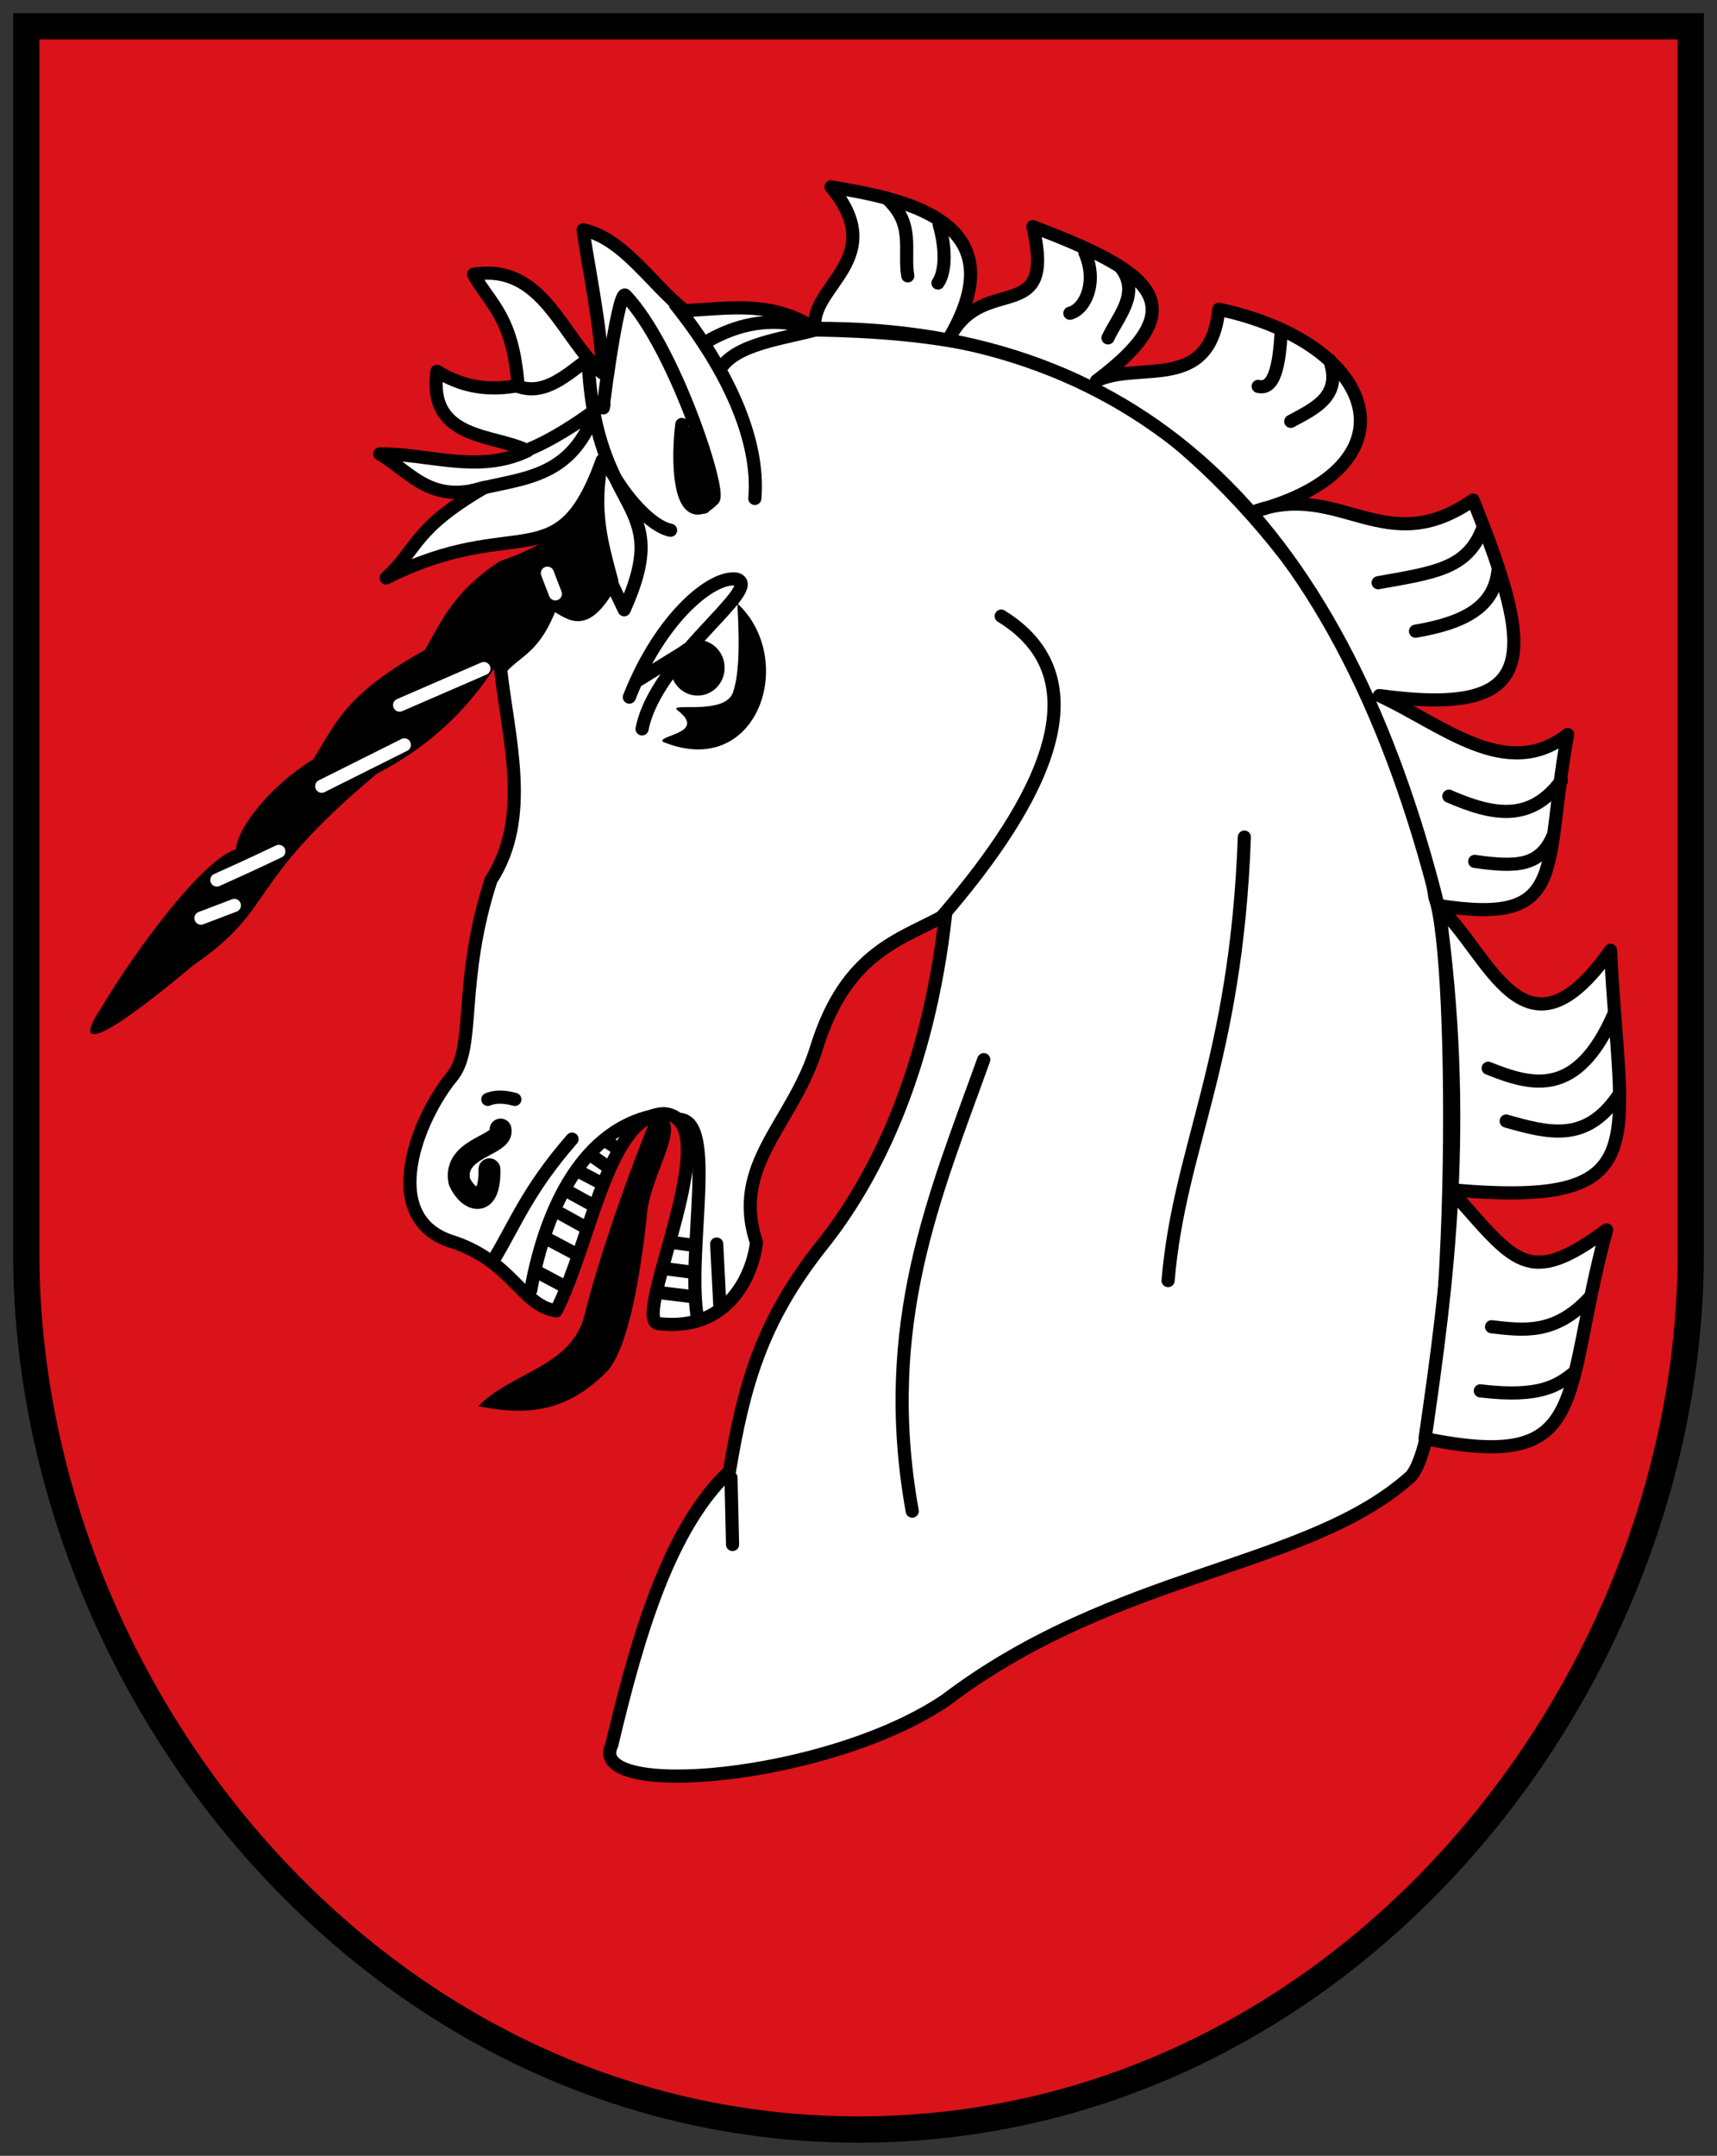 <!-- Created with Inkscape (http://www.inkscape.org/) -->
<svg xmlns:rdf="http://www.w3.org/1999/02/22-rdf-syntax-ns#" xmlns="http://www.w3.org/2000/svg" height="492" width="392" version="1.1" xmlns:cc="http://creativecommons.org/ns#" xmlns:dc="http://purl.org/dc/elements/1.1/">
 <rect width="100%" height="100%" fill="#333333" stroke="none"/>

 <g transform="translate(0,-560.362)">
  <g transform="translate(-4,-6)">
   <path stroke-linejoin="miter" d="m10,572.36,380,0,0,280c0,100-80,200-190,200s-190-100-190-200z" stroke="#000" stroke-linecap="butt" stroke-dasharray="none" stroke-miterlimit="4" stroke-width="6" fill="#da121a"/>
   <path stroke-linejoin="round" d="m141.5,671.41c-2.469,11.108-0.058,19.288,2.177,27.574-6.71,12.266-9.795,6.405-13.787,5.079-3.87,10.465-7.74,10.426-11.61,14.875,1.765,16.085,7.112,33.983-2.177,48.254-7.53,23.192-3.463,37.699-8.707,44.626-8.223,9.848-16.852,32.129-0.726,37.732,14.24,4.382,16.348,14.818,24.308,15.964,7.856-15.468,11.9-44.857,24.671-44.989,15.109,1.222-7.564,46.735-1.451,47.891,17.679,2.194,22.091-13.708,22.494-18.503-5.933-17.852,8.456-27.068,13.787-44.626,6.867-21.902,19.371-24.491,29.388-30.113-4.018,35.938-16.173,60.397-28.299,75.465-13.837,17.435-17.796,32.133-21.043,51.519-13.424,12.58-20.68,36.322-26.848,62.404-6.161,12.56,49.047,8.166,76.19-10.159,39.041-29.672,82.71-29.892,106.3-51.156,10.397-12.392,10.725-118.24,5.442-132.06-7.327-48.125-36.454-87.684-66.395-109.93-23.598-15.82-48.126-19.089-74.739-19.592-10.06-6.929-20.12-4.855-30.18-4.423-7.712-6.163-13.952-16.443-23.154-18.434,0.624,5.801,4.319,22.771,4.354,32.653-9.329-8.143-13.507-25.09-29.388-22.494,3.836,6.968,8.979,9.575,10.159,25.397-6.181,1.167-12.352,0.561-18.503-3.265-2.162,15.856,13.203,14.262,20.68,18.141-11.247,5.375-22.494,0.599-33.741,0.726,6.971,4.055,11.616,11.6,23.946,7.619-16.403,9.565-15.083,13.813-22.494,20.68,30.015-15.084,39.324,0.997,49.342-26.848z" stroke="#000" stroke-linecap="round" stroke-dasharray="none" stroke-miterlimit="4" stroke-width="3" fill="#FFF"/>
   <path stroke-linejoin="round" d="m332.5,773.37c11.554,10.371,19.444,37.938,39.191,9.866,2.113,44.474,11.193,58.935-36.538,54.642,14.793,16.531,17.425,22.618,35.644,9.169-10.508,38.466-3.029,55.441-41.449,47.635,5.199-35.827,10.008-72.088,3.151-121.31z" stroke="#000" stroke-linecap="round" stroke-dasharray="none" stroke-miterlimit="4" stroke-width="3" fill="#FFF"/>
   <path stroke-linejoin="round" d="m190.11,641.3c-1.462-9.614,17.203-15.891,3.628-32.29,16.084,2.74,42.608,7.357,27.211,34.104,7.852-14.597,24.259-1.835,18.866-25.034,26.77,10.2,37.86,17.701,14.512,35.193,9.73-4.652,25.929,2.913,27.936-16.327,36.628,7.778,45.766,35.972,8.345,46.077,19.514-6.935,29.607,11.468,49.705-2.54,14.624,36.294,15.112,49.547-21.406,44.626,14.426,6.648,29.018,19.815,42.993,8.889-5.732,31.017,0.6,43.719-29.569,39.002-21.51-85.42-66.2-132.03-142.22-131.7z" stroke="#000" stroke-linecap="round" stroke-dasharray="none" stroke-miterlimit="4" stroke-width="3" fill="#FFF"/>
   <path d="m27.211,796.22c7.919-13.363,23.216-33.85,30.657-36.027,0.355-5.079,7.953-14.545,17.632-20.538,4.935-7.603,6.762-14.584,25.495-24.946,3.892-6.752,6.722-13.504,17.105-20.255,9.143-3.137,17.239-7.74,21.582-17.598-0.757,11.095,10.373,37.84-8.707,26.848-4.513,5.074-8.085,14.26-13.466,14.127-6.766,10.653-15.834,19.14-27.435,25.084-30.825,25.797-22.465,30.31-42.043,43.827-25.954,21.705-25.763,16.674-20.82,9.478z" fill="#000"/>
   <path stroke-linejoin="round" d="m118.28,824.15c0.807,3.698-10.964,4.029-9.408,11.839,1.975,4.5,7.087,6.49,6.868-2.769" stroke="#000" stroke-linecap="round" stroke-dasharray="none" stroke-miterlimit="4" stroke-width="5" fill="none"/>
   <path stroke-linejoin="round" d="m158.19,635.85c11.709,14.633,19.326,30.718,18.141,44.263" stroke="#000" stroke-linecap="round" stroke-dasharray="none" stroke-miterlimit="4" stroke-width="3" fill="none"/>
   <path fill="#000" d="m170.16,718.76a6.168,6.349,0,1,1,-12.336,0,6.168,6.349,0,1,1,12.336,0z" transform="translate(-0.726,0)"/>
   <path d="m155.28,735.63c-1.015-1.543,10.156-1.946,3.445-7.136-2.57-1.988,10.68,1.288,12.61-4.085,1.832-5.102,1.282-15.298,0.998-20.343,13.809,12.786,4.702,40.573-17.052,31.565z" fill="#000"/>
   <path fill="#000" d="m167.98,718.76a3.991,11.973,0,1,1,-7.982,0,3.991,11.973,0,1,1,7.982,0z" transform="matrix(0.882,-0.218,0.206,0.831,-130.043,112.056)"/>
   <path stroke-linejoin="round" d="m130.79,701.89-1.814-4.717m-61.316,63.49c-7.795,3.706-10.329,4.799-14.15,6.531m3.991,5.805-7.619,2.902m64.58-56.961-19.229,8.345m1.088,9.07-18.866,9.433" stroke="#FFF" stroke-linecap="round" stroke-dasharray="none" stroke-miterlimit="4" stroke-width="3" fill="none"/>
   <path d="m113.2,887.28c7.543-7.798,21.492-8.969,24.308-21.043,2.389-9.871,8.772-29.263,15.238-44.989,10.452-1.032-0.649,12.782-1.088,22.857-1.442,13.071-4.027,28.989-8.707,34.83-9.917,10.47-19.834,10.3-29.751,8.345z" fill="#000"/>
   <path stroke-linejoin="round" d="m343.76,810.15c10.024,4.002,20.303,6.955,28.764-12.504m-24.66,24.562c9.859,2.8,18.129,4.902,25.429-5.577m-31.33,67.149c13.848,1.674,17.758-1.29,21.581-4.295m-19.016-10.329c7.235,0.814,14.45,1.903,22.351-6.604m-26.199-99.607c10.109,1.484,15.083,0.911,17.989-6.09m-23.89-8.789c10.487,4.559,18.708,5.787,25.686-3.525m-33.298-34.127c11.169-1.906,18.106-5.529,18.866-14.15m-27.392,3.084c12.945-2.296,20.258-3.227,23.764-12.154m-43.719-24.671c5.634-3.024,11.708-5.778,8.889-13.968m-16.327,5.986c3.757,0.92,4.863-4.98,5.261-12.698m-39.546,1.633c2.249-4.858,7.347-10.045,3.093-15.817m-11.8,10.194c3.55-0.899,6.368-7.102,3.447-13.787m-33.56,6.893c1.636-2.353,1.993-7.31,0.275-13.362m-7.168,11.729c-1.005-5.926,1.733-11.852-4.898-17.778m-56.599,110.02,10.619-6.575m-2.274,135.01,4.172,0.544m-5.805,5.442,5.708,0.726m-7.794,4.626,7.438,0.907m-16.508-33.56-2.54-1.633m0,5.624-3.628-2.54m1.633,5.986-4.535-2.358m3.084,7.619-5.624-3.084m3.628,7.982-5.261-2.902m2.902,8.889-6.168-3.265m3.628,10.703-5.442-2.902m30.113-169.43c-4.233-0.807-10.642-7.426-14.875-15.964m23.039-27.029c9.908-5.777,18.303-5.06,25.175-2.785-8.048,2.171-18.635,3.29-22.091,9.134m-46.077,3.809c6.282,2.286,11.531-3.063,16.012-6.177,1.493,36.699,19.89,31.236,8.227,57.158l-4.647-9.802m-17.959-26.485c5.43-2.006,12.308-6.492,16.107-9.401-5.968,17.442-19.055,15.291-30.438,19.197m61.315,224.58,0.363,15.238m-3.628-68.571,0.726,14.15m-9.477-42.618c9.134-0.155,1.707,30.595,4.398,45.52m-10.221-46.312c-15.267,3.36-24.212,19.642-27.874,39.781m-3.628-43.537c-2.383-0.655-4.468-0.713-6.168,0m19.229,9.07c-10.21,11.725-12.852,19.174-17.822,27.405m115.8-146.77c25.567,15.722,5.534,46.682-14.15,69.297m10.159,31.927c-11.011,30.727-23.991,60.173-16.327,103.04m75.828-153.83c-1.874,51.442-14.815,70.545-17.415,101.22m-120.09-125.91c3.164-16.109,27.867-32.135,21.627-34.161-5.373-0.99-17.193,8.367-24.529,26.905m-5.805-66.757c-1.045,6.385,3.159-26.756,4.896-24.947,11.149,11.607,22.022,45.14,20.034,46.572-6.958,6.995-8.497-5.753-7.153-17.09" stroke="#000" stroke-linecap="round" stroke-dasharray="none" stroke-miterlimit="4" stroke-width="3" fill="none"/>
  </g>
 </g>
</svg>
